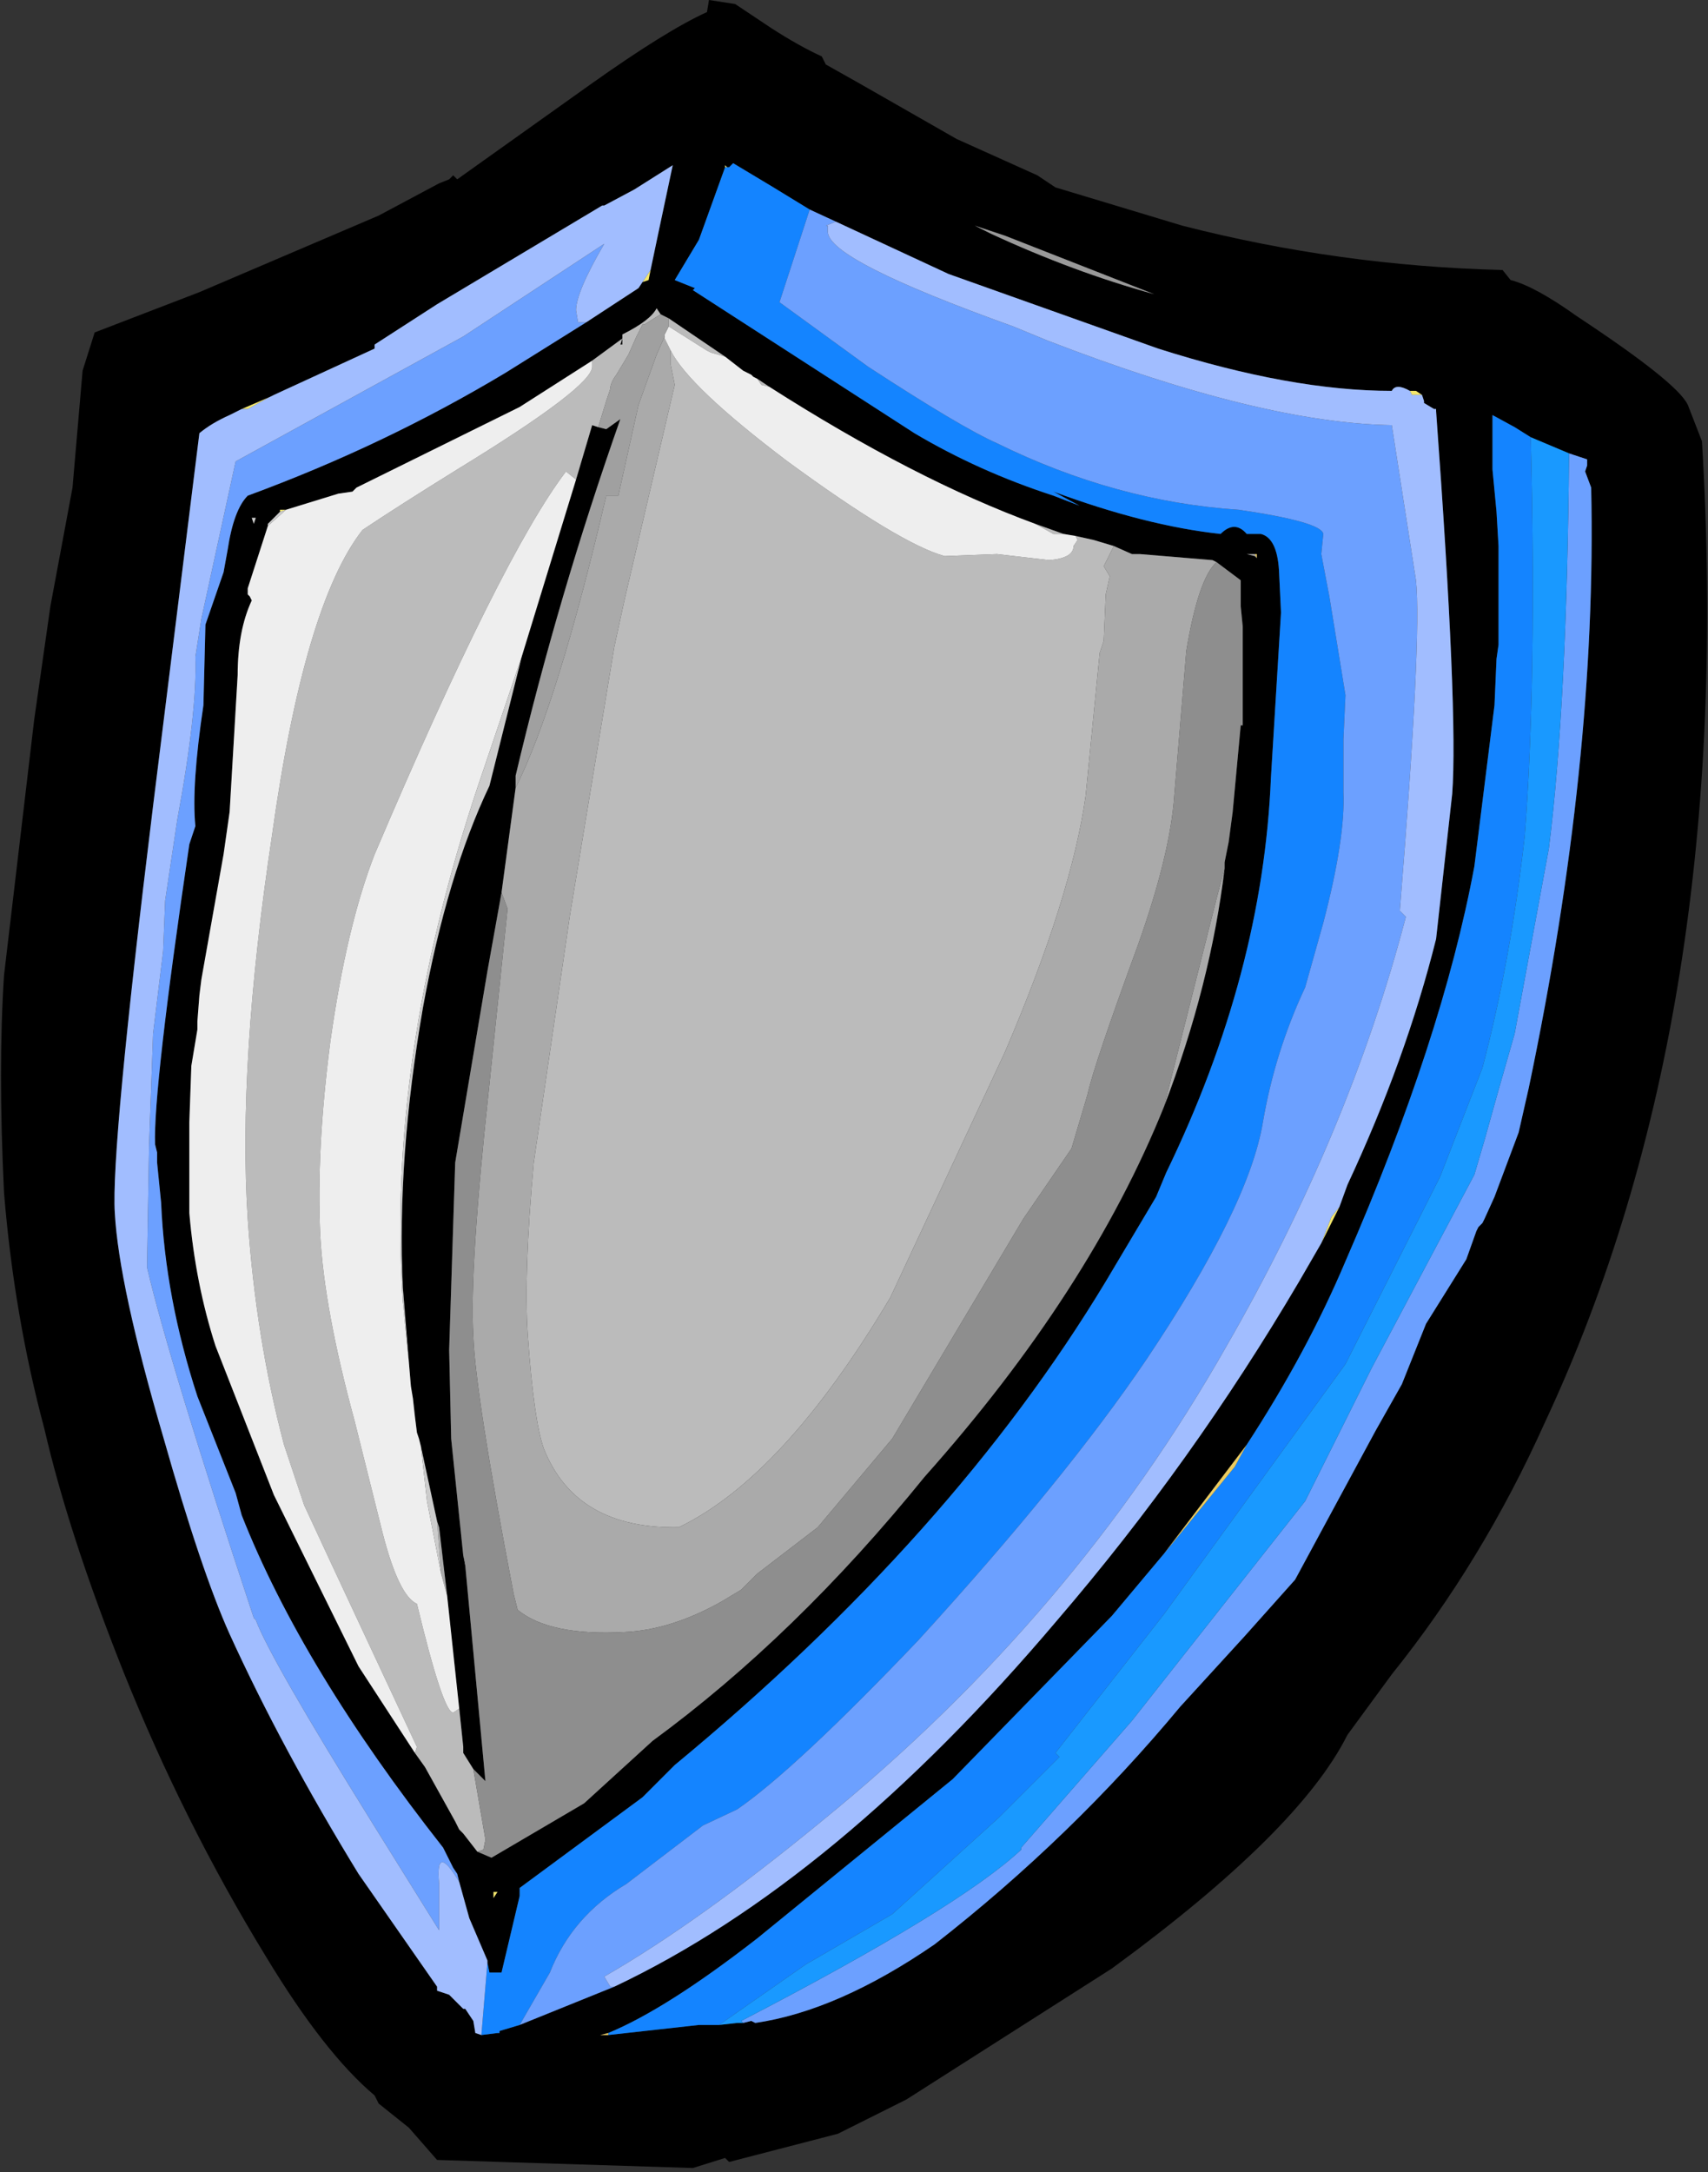 <?xml version="1.0" encoding="UTF-8" standalone="no"?>
<svg xmlns:ffdec="https://www.free-decompiler.com/flash" xmlns:xlink="http://www.w3.org/1999/xlink" ffdec:objectType="frame" height="53.9px" width="42.4px" xmlns="http://www.w3.org/2000/svg">
  <rect width="100%" height="100%" fill="#333333" stroke="none"/>
  <g transform="matrix(1.0, 0.0, 0.0, 1.0, -3.6, 1.85)">
    <use ffdec:characterId="299" height="53.9" transform="matrix(1.0, 0.0, 0.0, 1.0, 3.6, -1.85)" width="42.4" xlink:href="#shape0"/>
  </g>
  <defs>
    <g id="shape0" transform="matrix(1.0, 0.0, 0.0, 1.0, -3.6, 1.85)">
      <path d="M21.85 -1.75 L22.75 -1.15 Q23.45 -0.7 24.0 -0.45 L24.1 -0.25 24.9 0.2 27.35 1.6 29.35 2.5 29.8 2.8 32.95 3.75 Q36.85 4.75 40.9 4.85 L41.1 5.1 Q41.7 5.25 42.75 6.0 45.25 7.65 45.5 8.2 L45.85 9.1 Q46.7 23.3 41.95 33.45 40.4 36.9 38.15 39.7 L37.05 41.2 Q35.85 43.6 31.2 47.0 L26.1 50.25 24.4 51.1 21.7 51.8 21.6 51.7 20.8 51.95 14.45 51.75 13.75 50.95 13.0 50.35 12.9 50.15 Q11.65 49.1 10.2 46.7 8.15 43.35 6.65 39.6 5.3 36.2 4.7 33.6 3.95 30.8 3.7 27.75 3.55 24.65 3.7 22.35 L4.45 16.0 4.85 13.2 5.4 10.25 5.65 7.35 5.95 6.4 8.55 5.4 13.0 3.5 14.5 2.7 14.75 2.6 14.85 2.5 14.95 2.6 18.25 0.25 Q20.15 -1.1 21.15 -1.55 L21.2 -1.85 21.85 -1.75 M41.6 9.0 L41.2 8.75 40.65 8.45 40.65 8.8 40.65 9.8 40.75 10.85 40.8 11.7 40.8 14.15 40.75 14.5 40.7 15.65 40.2 19.65 Q39.4 23.95 37.0 29.45 36.05 31.7 34.55 34.0 L32.5 36.7 31.2 38.25 27.25 42.3 22.4 46.25 Q20.15 48.0 18.7 48.6 L18.5 48.65 18.7 48.65 20.95 48.4 21.45 48.4 21.9 48.35 22.05 48.35 22.25 48.3 22.35 48.35 Q24.4 48.05 26.8 46.4 30.2 43.75 32.9 40.5 L34.5 38.75 35.75 37.35 37.75 33.65 38.4 32.5 39.0 31.0 40.0 29.4 40.25 28.7 40.3 28.6 40.4 28.5 40.45 28.4 40.7 27.85 41.3 26.25 41.55 25.15 Q43.25 17.05 43.1 10.25 L42.95 9.85 43.0 9.7 43.0 9.55 42.55 9.4 41.6 9.0 M31.25 11.7 L30.75 11.55 30.3 11.45 30.0 11.4 29.3 11.15 Q26.3 10.05 22.7 7.75 L22.4 7.55 22.3 7.5 22.25 7.45 22.05 7.35 21.6 7.0 20.2 6.05 20.0 5.95 19.9 5.8 Q19.75 6.1 19.05 6.45 L19.05 6.55 18.3 7.1 16.5 8.25 12.45 10.25 12.35 10.35 12.0 10.4 10.7 10.8 10.55 10.8 10.55 10.85 10.25 11.15 10.25 11.2 9.75 12.75 9.75 12.9 9.8 12.95 9.85 13.05 Q9.5 13.8 9.5 14.9 L9.3 18.3 9.15 19.35 8.6 22.45 8.55 22.85 8.5 23.5 8.5 23.7 8.35 24.6 8.3 26.0 8.3 26.05 8.3 26.95 8.3 28.25 Q8.45 30.0 8.95 31.55 L10.4 35.25 12.5 39.5 13.9 41.65 14.15 42.0 14.9 43.35 15.0 43.55 15.1 43.65 15.45 44.1 15.8 44.25 18.1 42.9 19.8 41.35 Q23.35 38.75 26.55 34.8 30.65 30.2 32.5 25.6 33.65 22.6 34.0 19.7 L34.0 19.55 34.1 19.05 34.2 18.3 34.4 16.15 34.45 16.15 34.45 13.7 34.4 13.2 34.4 12.9 34.4 12.7 34.4 12.55 33.8 12.1 33.7 12.05 31.9 11.9 31.7 11.9 31.25 11.7 M21.6 2.3 L20.95 4.1 20.35 5.1 20.85 5.3 20.8 5.35 26.3 8.9 Q27.9 9.85 29.75 10.45 L30.4 10.7 29.75 10.35 Q32.05 11.2 33.9 11.4 34.25 11.05 34.55 11.4 L34.85 11.4 34.9 11.4 Q35.3 11.5 35.35 12.3 L35.4 13.35 35.15 17.45 Q34.95 22.3 32.55 27.25 L32.3 27.85 31.05 29.95 Q27.25 36.25 20.35 41.95 L19.55 42.75 16.5 45.0 16.5 45.2 16.05 47.1 15.75 47.1 15.7 46.85 15.7 46.8 15.25 45.75 15.0 44.85 14.95 44.65 14.85 44.5 14.6 44.0 Q11.1 39.55 9.6 35.75 L9.45 35.2 8.5 32.8 Q7.7 30.35 7.6 28.0 L7.5 27.0 7.5 26.75 7.45 26.55 Q7.4 25.2 8.3 19.1 L8.45 18.65 Q8.35 17.65 8.65 15.65 L8.7 13.65 9.15 12.35 9.25 11.8 Q9.4 10.8 9.75 10.45 13.15 9.2 16.15 7.4 L18.15 6.15 19.45 5.3 19.55 5.15 19.7 5.1 19.75 4.85 19.95 3.9 20.3 2.25 19.35 2.85 18.6 3.25 18.55 3.25 14.45 5.7 12.9 6.7 12.9 6.8 10.4 7.95 10.3 8.0 9.6 8.3 9.3 8.45 Q8.85 8.65 8.55 8.9 L8.45 9.7 7.4 18.15 Q6.35 26.7 6.45 28.25 6.55 30.05 7.65 33.8 8.6 37.15 9.3 38.7 10.6 41.55 12.5 44.65 L14.45 47.45 14.45 47.55 14.75 47.65 15.1 48.0 15.15 48.0 15.35 48.3 15.4 48.6 15.55 48.65 15.95 48.6 16.0 48.6 16.0 48.55 16.5 48.4 18.85 47.45 Q24.35 44.85 29.85 38.35 33.2 34.45 35.85 29.95 L36.4 29.0 36.85 28.1 37.05 27.55 Q38.5 24.45 39.25 21.45 L39.65 17.85 Q39.8 15.85 39.25 8.35 L39.25 8.3 39.2 8.3 38.95 8.15 38.95 8.1 38.9 7.95 38.75 7.85 38.6 7.85 Q38.25 7.65 38.15 7.85 35.65 7.85 32.35 6.8 L27.15 4.95 24.35 3.65 23.7 3.35 22.8 2.8 21.8 2.2 21.7 2.3 21.65 2.3 21.6 2.25 21.6 2.3 M34.75 11.9 L34.55 11.9 34.75 11.95 34.8 12.0 34.8 11.9 34.75 11.9 M28.55 4.0 L27.8 3.75 28.2 3.95 Q30.25 4.9 32.25 5.45 L28.55 4.0 M16.05 20.3 L15.7 22.25 14.9 27.0 14.75 31.65 14.8 33.85 15.1 36.75 15.15 37.0 15.65 42.35 15.35 42.05 15.1 41.65 15.1 41.55 15.1 41.5 15.0 40.55 14.7 37.75 14.5 36.05 14.45 35.9 14.05 34.05 14.0 33.85 13.95 33.7 13.9 33.3 13.85 32.85 13.8 32.55 13.75 31.95 13.6 30.1 Q13.45 26.9 14.1 23.15 14.7 19.85 15.75 17.65 L16.55 14.45 17.9 10.05 18.3 8.7 18.45 8.75 18.65 8.8 19.0 8.55 Q17.45 12.95 16.4 17.4 L16.4 17.45 16.4 17.7 16.05 20.3 M19.05 6.55 L19.05 6.65 19.05 6.7 19.0 6.7 19.05 6.55 M9.95 11.0 L9.85 11.0 9.9 11.15 9.95 11.0 M15.95 45.1 L15.85 45.1 15.85 45.25 15.95 45.1" fill="#000000" fill-rule="evenodd" stroke="none"/>
      <path d="M34.55 34.0 Q36.05 31.7 37.0 29.45 39.4 23.95 40.2 19.65 L40.7 15.65 40.75 14.5 40.8 14.15 40.8 11.7 40.75 10.85 40.65 9.8 40.65 8.8 40.65 8.45 41.2 8.75 41.6 9.0 Q41.75 15.05 41.45 18.9 41.1 22.0 40.4 24.65 L39.35 27.35 37.0 32.0 32.5 38.2 29.8 41.65 29.9 41.75 28.4 43.25 25.75 45.65 23.6 46.9 21.45 48.4 20.95 48.4 18.7 48.65 18.7 48.6 Q20.15 48.0 22.4 46.25 L27.25 42.3 31.2 38.25 32.5 36.7 34.25 34.55 34.55 34.0 M15.7 46.85 L15.75 47.1 16.05 47.1 16.5 45.2 16.5 45.0 19.55 42.75 20.35 41.95 Q27.25 36.25 31.05 29.95 L32.3 27.85 32.55 27.25 Q34.95 22.3 35.15 17.45 L35.4 13.35 35.35 12.3 Q35.3 11.5 34.9 11.4 L34.85 11.4 34.55 11.4 Q34.25 11.05 33.9 11.4 32.05 11.2 29.75 10.35 L30.4 10.7 29.75 10.45 Q27.9 9.85 26.3 8.9 L20.8 5.35 20.85 5.3 20.35 5.1 20.95 4.1 21.6 2.3 21.65 2.3 21.7 2.3 21.8 2.2 22.8 2.8 23.7 3.35 22.95 5.65 25.15 7.25 Q27.45 8.75 28.35 9.15 31.3 10.6 34.35 10.8 36.4 11.1 36.45 11.4 L36.4 11.9 36.6 12.95 37.0 15.4 36.95 16.5 36.95 17.8 Q37.0 18.95 36.45 21.05 L36.0 22.65 Q35.25 24.25 34.95 26.0 34.6 28.1 32.05 31.9 30.05 34.85 26.4 38.85 23.35 42.05 21.9 43.05 L21.05 43.45 19.15 44.9 Q17.8 45.7 17.25 47.1 L16.5 48.4 16.0 48.55 16.0 48.6 15.95 48.6 15.55 48.65 15.7 46.85" fill="#1484ff" fill-rule="evenodd" stroke="none"/>
      <path d="M42.55 9.4 L43.0 9.55 43.0 9.7 42.95 9.85 43.1 10.25 Q43.25 17.05 41.55 25.15 L41.3 26.25 40.7 27.85 40.45 28.4 40.4 28.5 40.3 28.6 40.25 28.7 40.0 29.4 39.0 31.0 38.4 32.5 37.75 33.65 35.75 37.35 34.5 38.75 32.9 40.5 Q30.2 43.75 26.8 46.4 24.4 48.05 22.35 48.35 L22.25 48.3 22.05 48.35 22.0 48.3 Q27.4 45.5 28.95 44.05 L28.95 44.0 31.7 40.85 36.0 35.4 37.65 32.1 40.2 27.3 40.45 26.45 40.8 25.2 41.2 23.8 42.05 19.2 Q42.5 15.6 42.55 9.4 M23.7 3.35 L24.35 3.65 24.1 3.75 24.15 3.75 24.15 3.9 Q24.15 4.6 28.75 6.25 L29.6 6.6 Q34.9 8.65 38.15 8.7 L38.75 12.55 Q38.9 13.95 38.35 20.75 L38.5 20.9 Q37.1 26.25 34.05 31.55 30.25 38.25 24.05 43.3 20.95 45.85 18.6 47.2 L18.75 47.45 18.85 47.45 16.5 48.4 17.25 47.1 Q17.8 45.7 19.15 44.9 L21.05 43.45 21.9 43.05 Q23.35 42.05 26.4 38.85 30.05 34.85 32.05 31.9 34.6 28.1 34.95 26.0 35.25 24.25 36.0 22.65 L36.45 21.05 Q37.0 18.95 36.95 17.8 L36.95 16.5 37.0 15.4 36.6 12.95 36.4 11.9 36.45 11.4 Q36.4 11.1 34.35 10.8 31.3 10.6 28.35 9.15 27.45 8.75 25.15 7.25 L22.95 5.65 23.7 3.35 M18.15 6.15 L16.15 7.4 Q13.15 9.2 9.75 10.45 9.4 10.8 9.25 11.8 L9.15 12.35 8.7 13.65 8.65 15.65 Q8.35 17.65 8.45 18.65 L8.3 19.1 Q7.4 25.2 7.45 26.55 L7.5 26.75 7.5 27.0 7.6 28.0 Q7.7 30.35 8.5 32.8 L9.45 35.2 9.6 35.75 Q11.1 39.55 14.6 44.0 L14.85 44.5 14.95 44.65 15.0 44.85 Q14.4 43.85 14.5 44.9 L14.5 46.05 12.85 43.4 Q10.3 39.3 9.95 38.35 L9.9 38.3 Q7.8 31.95 7.25 29.6 L7.3 26.6 7.4 23.8 7.65 21.75 7.7 20.5 8.0 18.5 Q8.5 15.8 8.45 14.45 L8.6 13.5 9.45 9.6 15.1 6.5 18.6 4.2 Q17.9 5.4 17.9 5.85 L17.95 6.15 18.15 6.15" fill="#6ca0ff" fill-rule="evenodd" stroke="none"/>
      <path d="M21.45 48.4 L23.6 46.9 25.75 45.65 28.4 43.25 29.9 41.75 29.8 41.65 32.5 38.2 37.0 32.0 39.35 27.35 40.4 24.65 Q41.1 22.0 41.45 18.9 41.75 15.05 41.6 9.0 L42.55 9.4 Q42.5 15.6 42.05 19.2 L41.2 23.8 40.8 25.2 40.45 26.45 40.2 27.3 37.65 32.1 36.0 35.4 31.7 40.85 28.95 44.0 28.95 44.05 Q27.4 45.5 22.0 48.3 L22.05 48.35 21.9 48.35 21.45 48.4" fill="#1999ff" fill-rule="evenodd" stroke="none"/>
      <path d="M30.3 11.45 L30.75 11.55 31.25 11.7 31.0 12.2 31.15 12.45 31.05 12.9 31.0 14.05 30.9 14.35 30.55 17.9 Q30.2 20.4 28.55 24.25 L25.7 30.35 Q23.05 34.8 20.45 36.05 17.9 36.1 17.1 34.1 16.85 33.4 16.7 31.25 16.6 29.75 16.85 27.0 L17.75 20.85 18.85 14.2 19.1 13.05 20.35 7.7 20.25 7.2 20.25 6.85 Q20.7 7.75 23.15 9.6 25.95 11.65 27.05 11.95 L28.35 11.9 29.65 12.05 Q30.25 12.0 30.25 11.7 L30.35 11.55 30.3 11.45 M15.45 44.1 L15.1 43.65 15.0 43.55 14.9 43.35 14.15 42.0 13.9 41.65 13.95 41.5 11.8 36.9 11.15 35.5 10.65 34.0 Q9.95 31.35 9.75 28.4 9.5 24.55 10.35 18.9 11.15 13.15 12.6 11.3 13.5 10.7 14.95 9.8 18.3 7.75 18.3 7.25 L18.3 7.1 19.05 6.55 19.05 6.45 Q19.75 6.1 19.9 5.8 L20.0 5.95 19.6 6.2 19.55 6.2 19.4 6.5 19.2 6.95 18.9 7.45 Q18.75 7.65 18.75 7.8 L18.65 8.1 18.45 8.75 18.3 8.7 17.9 10.05 17.65 9.85 Q16.05 11.95 12.9 19.35 12.2 21.15 11.8 24.0 11.45 26.7 11.55 28.8 11.65 30.65 12.4 33.4 L13.1 36.2 Q13.5 37.75 13.95 37.95 14.6 40.65 14.85 40.65 L15.0 40.55 15.1 41.5 15.1 41.55 15.1 41.65 15.35 42.05 15.65 43.8 15.6 44.05 15.45 44.1 M20.2 6.05 L21.6 7.0 21.25 6.9 21.15 6.85 20.2 6.25 20.2 6.05 M22.4 7.55 L22.7 7.75 22.5 7.7 22.4 7.55 M29.3 11.15 L30.0 11.4 29.75 11.4 29.3 11.15 M19.05 6.55 L19.0 6.7 19.05 6.7 19.05 6.65 19.05 6.55" fill="#bbbbbb" fill-rule="evenodd" stroke="none"/>
      <path d="M31.25 11.7 L31.7 11.9 31.9 11.9 33.7 12.05 33.8 12.1 Q33.35 12.5 33.05 14.3 L32.75 17.9 Q32.65 19.35 31.85 21.6 30.75 24.6 30.6 25.3 L30.2 26.65 29.0 28.4 25.75 33.85 23.9 36.05 22.4 37.2 22.0 37.6 21.5 37.9 Q20.25 38.6 19.1 38.65 17.25 38.75 16.45 38.1 L16.35 37.7 Q15.4 32.75 15.35 31.3 15.25 29.65 15.75 25.05 L16.2 20.7 16.05 20.3 16.4 17.7 Q17.45 15.6 18.65 10.45 L18.95 10.45 19.45 8.2 19.9 6.95 20.1 6.5 20.1 6.55 20.25 6.85 20.25 7.2 20.35 7.7 19.1 13.05 18.85 14.2 17.75 20.85 16.85 27.0 Q16.6 29.75 16.7 31.25 16.85 33.4 17.1 34.1 17.9 36.1 20.45 36.05 23.05 34.8 25.7 30.35 L28.55 24.25 Q30.2 20.4 30.55 17.9 L30.9 14.35 31.0 14.05 31.05 12.9 31.15 12.45 31.0 12.2 31.25 11.7 M34.0 19.7 Q33.65 22.6 32.5 25.6 L33.8 20.45 34.0 19.7 M34.8 12.0 L34.75 11.95 34.55 11.9 34.75 11.9 34.8 12.0 M15.1 36.75 L15.15 36.95 15.15 37.0 15.1 36.75 M14.45 35.9 L14.5 36.05 14.7 37.75 14.55 37.2 14.45 35.9" fill="#aaaaaa" fill-rule="evenodd" stroke="none"/>
      <path d="M34.55 34.0 L34.25 34.55 32.5 36.7 34.55 34.0 M18.7 48.6 L18.7 48.65 18.5 48.65 18.7 48.6 M34.8 12.0 L34.75 11.9 34.8 11.9 34.8 12.0" fill="#eccc60" fill-rule="evenodd" stroke="none"/>
      <path d="M10.55 10.85 L10.55 10.8 10.7 10.8 10.55 10.85 M21.6 2.3 L21.6 2.25 21.65 2.3 21.6 2.3 M38.6 7.85 L38.75 7.85 38.9 7.95 38.65 7.95 38.6 7.85 M36.85 28.1 L36.4 29.0 36.65 28.35 36.85 28.1 M9.6 8.3 L10.3 8.0 9.75 8.3 9.6 8.3 M19.75 4.85 L19.7 5.1 19.55 5.15 19.75 4.85 M15.95 45.1 L15.85 45.25 15.85 45.1 15.95 45.1" fill="#f4e76c" fill-rule="evenodd" stroke="none"/>
      <path d="M24.35 3.65 L27.15 4.95 32.35 6.8 Q35.65 7.85 38.15 7.85 38.25 7.65 38.6 7.85 L38.65 7.95 38.9 7.95 38.95 8.1 38.95 8.15 39.2 8.3 39.25 8.3 39.25 8.35 Q39.8 15.85 39.65 17.85 L39.25 21.45 Q38.5 24.45 37.05 27.55 L36.85 28.1 36.65 28.35 36.4 29.0 35.85 29.95 Q33.2 34.45 29.85 38.35 24.35 44.85 18.85 47.45 L18.75 47.45 18.6 47.2 Q20.95 45.85 24.05 43.3 30.25 38.25 34.05 31.55 37.1 26.25 38.5 20.9 L38.35 20.75 Q38.9 13.95 38.75 12.55 L38.15 8.7 Q34.9 8.65 29.6 6.6 L28.75 6.25 Q24.15 4.6 24.15 3.9 L24.15 3.75 24.1 3.75 24.35 3.65 M15.55 48.65 L15.4 48.6 15.35 48.3 15.15 48.0 15.1 48.0 14.75 47.65 14.45 47.55 14.45 47.45 12.5 44.65 Q10.6 41.55 9.3 38.7 8.6 37.15 7.65 33.8 6.55 30.05 6.45 28.25 6.35 26.7 7.4 18.15 L8.45 9.7 8.55 8.9 Q8.85 8.65 9.3 8.45 L9.6 8.3 9.75 8.3 10.3 8.0 10.4 7.95 12.9 6.8 12.9 6.7 14.45 5.7 18.55 3.25 18.6 3.25 19.35 2.85 20.3 2.25 19.95 3.9 19.75 4.85 19.55 5.15 19.45 5.3 18.15 6.15 17.95 6.15 17.9 5.85 Q17.9 5.4 18.6 4.2 L15.1 6.5 9.45 9.6 8.6 13.5 8.45 14.45 Q8.5 15.8 8.0 18.5 L7.7 20.5 7.65 21.75 7.4 23.8 7.3 26.6 7.25 29.6 Q7.8 31.95 9.9 38.3 L9.95 38.35 Q10.3 39.3 12.85 43.4 L14.5 46.05 14.5 44.9 Q14.4 43.85 15.0 44.85 L15.25 45.75 15.7 46.8 15.7 46.85 15.55 48.65" fill="#a1bdff" fill-rule="evenodd" stroke="none"/>
      <path d="M28.55 4.0 L32.25 5.45 Q30.25 4.9 28.2 3.95 L27.8 3.75 28.55 4.0" fill="#999999" fill-rule="evenodd" stroke="none"/>
      <path d="M13.9 41.65 L12.5 39.5 10.4 35.25 8.95 31.55 Q8.45 30.0 8.3 28.25 L8.3 26.95 8.3 26.05 8.3 26.0 8.35 24.6 8.5 23.7 8.5 23.5 8.55 22.85 8.6 22.45 9.15 19.35 9.3 18.3 9.5 14.9 Q9.5 13.8 9.85 13.05 L9.8 12.95 9.75 12.9 9.75 12.75 10.25 11.2 10.7 10.8 12.0 10.4 12.35 10.35 12.45 10.25 16.5 8.25 18.3 7.1 18.3 7.25 Q18.3 7.75 14.95 9.8 13.5 10.7 12.6 11.3 11.15 13.15 10.35 18.9 9.5 24.55 9.75 28.4 9.95 31.35 10.65 34.0 L11.15 35.5 11.8 36.9 13.95 41.5 13.9 41.65 M21.6 7.0 L22.05 7.35 22.25 7.45 22.3 7.5 22.4 7.55 22.5 7.7 22.7 7.75 Q26.3 10.05 29.3 11.15 L29.75 11.4 30.0 11.4 30.3 11.45 30.35 11.55 30.25 11.7 Q30.25 12.0 29.65 12.05 L28.35 11.9 27.05 11.95 Q25.95 11.65 23.15 9.6 20.7 7.75 20.25 6.85 L20.1 6.55 20.1 6.5 20.1 6.45 20.2 6.25 21.15 6.85 21.25 6.9 21.6 7.0 M17.9 10.05 L16.55 14.45 15.45 17.7 Q13.2 24.45 13.6 30.45 L13.75 31.95 13.8 32.55 13.85 32.85 13.9 33.3 13.95 33.7 14.0 33.85 14.05 34.05 14.2 35.4 14.55 37.2 14.7 37.75 15.0 40.55 14.85 40.65 Q14.6 40.65 13.95 37.95 13.5 37.75 13.1 36.2 L12.4 33.4 Q11.65 30.65 11.55 28.8 11.45 26.7 11.8 24.0 12.2 21.15 12.9 19.35 16.05 11.95 17.65 9.85 L17.9 10.05" fill="#eeeeee" fill-rule="evenodd" stroke="none"/>
      <path d="M33.8 12.1 L34.4 12.55 34.4 12.7 34.4 12.9 34.4 13.2 34.45 13.7 34.45 16.15 34.4 16.15 34.2 18.3 34.1 19.05 34.0 19.55 34.0 19.7 33.8 20.45 32.5 25.6 Q30.65 30.2 26.55 34.8 23.35 38.75 19.8 41.35 L18.1 42.9 15.8 44.25 15.45 44.1 15.6 44.05 15.65 43.8 15.35 42.05 15.65 42.35 15.15 37.0 15.15 36.95 15.1 36.75 14.8 33.85 14.75 31.65 14.9 27.0 15.7 22.25 16.05 20.3 16.2 20.7 15.75 25.05 Q15.25 29.65 15.35 31.3 15.4 32.75 16.35 37.7 L16.45 38.1 Q17.25 38.75 19.1 38.65 20.25 38.6 21.5 37.9 L22.0 37.6 22.4 37.2 23.9 36.05 25.75 33.85 29.0 28.4 30.2 26.65 30.6 25.3 Q30.75 24.6 31.85 21.6 32.65 19.35 32.75 17.9 L33.05 14.3 Q33.35 12.5 33.8 12.1" fill="#8e8e8e" fill-rule="evenodd" stroke="none"/>
      <path d="M20.0 5.95 L20.2 6.05 20.2 6.25 20.1 6.45 20.1 6.5 19.9 6.95 19.45 8.2 18.95 10.45 18.65 10.45 Q17.45 15.6 16.4 17.7 L16.4 17.45 16.4 17.4 Q17.45 12.95 19.0 8.55 L18.65 8.8 18.45 8.75 18.65 8.1 18.75 7.8 Q18.75 7.65 18.9 7.45 L19.2 6.95 19.4 6.5 19.55 6.2 19.6 6.2 20.0 5.95" fill="#a0a0a0" fill-rule="evenodd" stroke="none"/>
      <path d="M10.25 11.2 L10.25 11.15 10.55 10.85 10.7 10.8 10.25 11.2 M16.55 14.45 L15.75 17.65 Q14.7 19.85 14.1 23.15 13.45 26.9 13.6 30.1 L13.75 31.95 13.6 30.45 Q13.2 24.45 15.45 17.7 L16.55 14.45 M14.05 34.05 L14.45 35.9 14.55 37.2 14.2 35.4 14.05 34.05 M9.95 11.0 L9.9 11.15 9.85 11.0 9.95 11.0" fill="#cccccc" fill-rule="evenodd" stroke="none"/>
    </g>
  </defs>
</svg>
